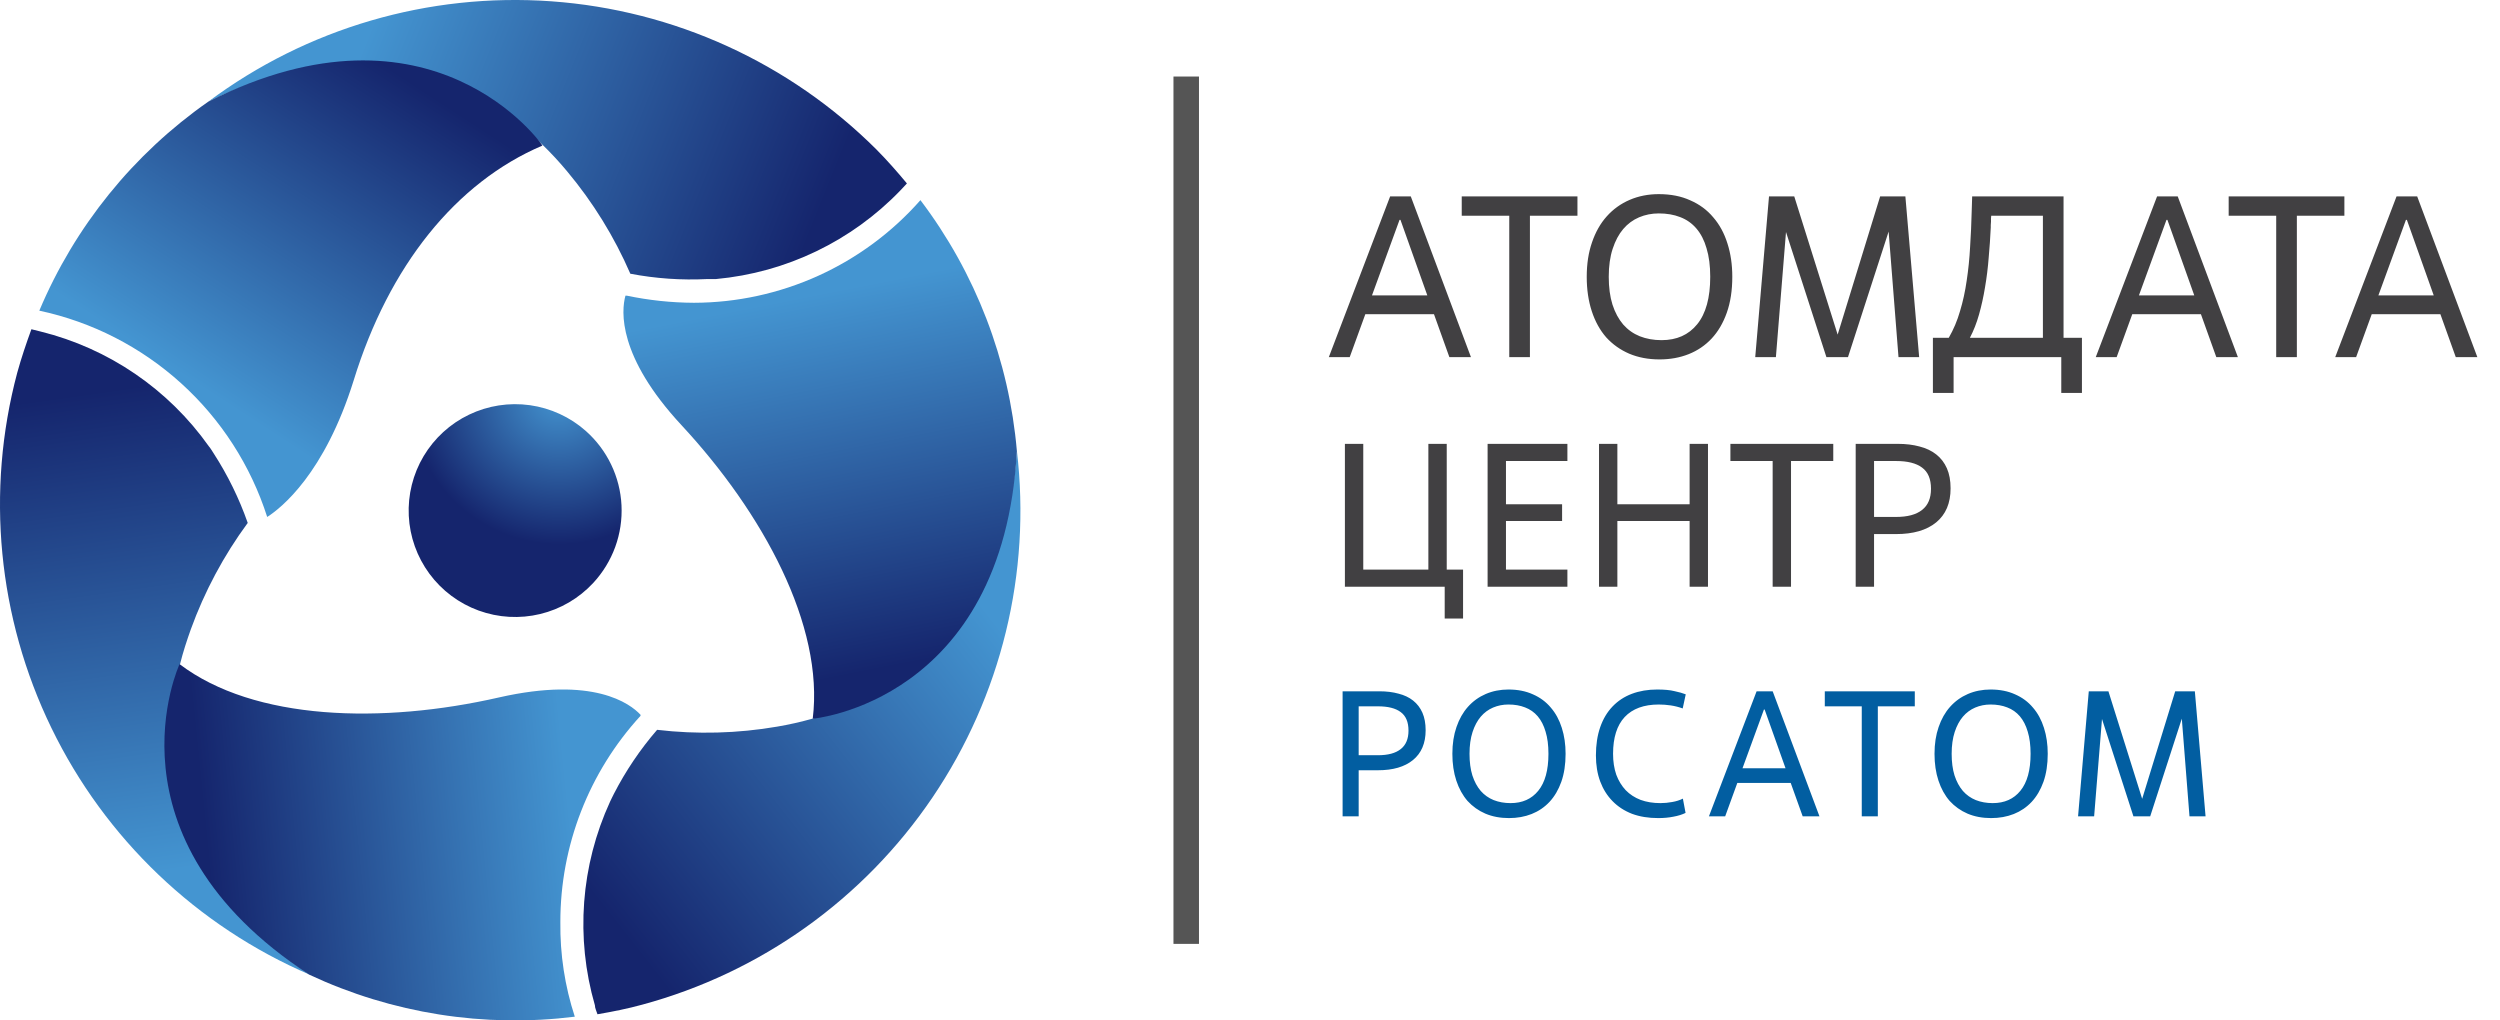 <svg width="98" height="40" viewBox="0 0 98 40" fill="none" xmlns="http://www.w3.org/2000/svg">
<path d="M56.212 12.316H53.521L52.909 13.999H52.09L54.493 7.7H55.303L57.661 13.999H56.815L56.212 12.316ZM53.782 11.579H55.951L54.898 8.618H54.862L53.782 11.579ZM59.973 13.999H59.163V8.456H57.3V7.7H61.836V8.456H59.973V13.999ZM65.133 13.334C65.728 13.334 66.192 13.127 66.528 12.713C66.871 12.293 67.041 11.671 67.041 10.85C67.041 10.418 66.993 10.046 66.897 9.734C66.808 9.422 66.675 9.164 66.501 8.96C66.328 8.756 66.115 8.606 65.862 8.51C65.617 8.414 65.338 8.366 65.025 8.366C64.749 8.366 64.492 8.417 64.251 8.519C64.011 8.621 63.804 8.774 63.63 8.978C63.456 9.182 63.319 9.44 63.217 9.752C63.114 10.063 63.063 10.43 63.063 10.85C63.063 11.264 63.111 11.627 63.208 11.938C63.309 12.251 63.45 12.511 63.63 12.722C63.81 12.925 64.026 13.079 64.278 13.181C64.537 13.283 64.822 13.334 65.133 13.334ZM65.052 14.089C64.615 14.089 64.219 14.014 63.864 13.864C63.517 13.714 63.217 13.502 62.965 13.226C62.718 12.944 62.529 12.601 62.398 12.2C62.266 11.797 62.2 11.348 62.2 10.85C62.2 10.345 62.269 9.896 62.407 9.5C62.544 9.098 62.736 8.759 62.983 8.483C63.234 8.201 63.535 7.985 63.883 7.835C64.231 7.685 64.612 7.61 65.025 7.61C65.493 7.61 65.904 7.691 66.258 7.853C66.618 8.009 66.918 8.231 67.159 8.519C67.404 8.801 67.591 9.143 67.716 9.545C67.843 9.941 67.906 10.376 67.906 10.85C67.906 11.383 67.834 11.854 67.689 12.262C67.546 12.665 67.347 13.001 67.096 13.271C66.844 13.54 66.543 13.745 66.195 13.883C65.847 14.021 65.466 14.089 65.052 14.089ZM75.231 13.999H74.421L74.034 9.077L72.441 13.999H71.595L70.011 9.095L69.615 13.999H68.805L69.345 7.7H70.335L72.036 13.117L73.701 7.7H74.691L75.231 13.999ZM81.612 15.403H80.802V13.999H76.581V15.403H75.77V13.243H76.391C76.578 12.919 76.725 12.572 76.832 12.2C76.947 11.822 77.034 11.422 77.094 11.002C77.159 10.576 77.204 10.136 77.228 9.68C77.258 9.224 77.279 8.753 77.291 8.267L77.309 7.7H80.891V13.243H81.612V15.403ZM80.082 13.243V8.456H78.056C78.056 8.474 78.053 8.507 78.047 8.555C78.047 8.597 78.047 8.642 78.047 8.69C78.047 8.738 78.044 8.783 78.038 8.825C78.038 8.867 78.038 8.897 78.038 8.915C78.02 9.305 77.993 9.698 77.957 10.094C77.927 10.489 77.879 10.877 77.814 11.255C77.754 11.627 77.675 11.983 77.579 12.325C77.484 12.662 77.364 12.967 77.219 13.243H80.082ZM86.276 12.316H83.585L82.973 13.999H82.154L84.557 7.7H85.367L87.725 13.999H86.879L86.276 12.316ZM83.846 11.579H86.015L84.962 8.618H84.926L83.846 11.579ZM90.037 13.999H89.227V8.456H87.364V7.7H91.9V8.456H90.037V13.999ZM95.663 12.316H92.972L92.36 13.999H91.541L93.944 7.7H94.754L97.112 13.999H96.266L95.663 12.316ZM93.233 11.579H95.402L94.349 8.618H94.313L93.233 11.579ZM57.352 24.247H56.632V23H52.72V17.399H53.44V22.328H55.992V17.399H56.712V22.328H57.352V24.247ZM61.442 23H58.314V17.399H61.442V18.072H59.034V19.767H61.234V20.424H59.034V22.328H61.442V23ZM66.953 23H66.233V20.424H63.401V23H62.681V17.399H63.401V19.767H66.233V17.399H66.953V23ZM70.208 23H69.488V18.072H67.832V17.399H71.864V18.072H70.208V23ZM73.463 20.264H74.327C74.775 20.264 75.114 20.173 75.343 19.991C75.578 19.81 75.695 19.533 75.695 19.16C75.695 18.776 75.578 18.498 75.343 18.328C75.114 18.157 74.775 18.072 74.327 18.072H73.463V20.264ZM73.463 23H72.743V17.399H74.391C74.711 17.399 74.997 17.434 75.247 17.503C75.503 17.567 75.722 17.672 75.903 17.816C76.085 17.959 76.223 18.141 76.319 18.36C76.415 18.578 76.463 18.84 76.463 19.143C76.463 19.725 76.274 20.17 75.895 20.48C75.522 20.784 74.999 20.936 74.327 20.936H73.463V23Z" fill="#414042"/>
<path d="M53.26 29.605H54.016C54.408 29.605 54.704 29.526 54.905 29.367C55.11 29.209 55.213 28.966 55.213 28.64C55.213 28.303 55.11 28.061 54.905 27.912C54.704 27.762 54.408 27.688 54.016 27.688H53.26V29.605ZM53.26 32H52.63V27.099H54.072C54.352 27.099 54.602 27.13 54.821 27.191C55.045 27.247 55.236 27.337 55.395 27.463C55.554 27.59 55.675 27.748 55.759 27.939C55.843 28.131 55.885 28.36 55.885 28.625C55.885 29.134 55.719 29.524 55.388 29.794C55.061 30.061 54.604 30.194 54.016 30.194H53.26V32ZM59.215 31.482C59.677 31.482 60.039 31.32 60.3 30.998C60.566 30.672 60.699 30.189 60.699 29.549C60.699 29.213 60.662 28.924 60.587 28.681C60.517 28.439 60.414 28.238 60.279 28.079C60.144 27.921 59.978 27.804 59.782 27.73C59.591 27.655 59.374 27.617 59.131 27.617C58.916 27.617 58.716 27.657 58.529 27.736C58.342 27.816 58.181 27.935 58.046 28.093C57.911 28.252 57.803 28.453 57.724 28.695C57.645 28.938 57.605 29.223 57.605 29.549C57.605 29.872 57.642 30.154 57.717 30.396C57.796 30.639 57.906 30.842 58.046 31.006C58.186 31.164 58.354 31.283 58.55 31.363C58.751 31.442 58.972 31.482 59.215 31.482ZM59.152 32.069C58.811 32.069 58.503 32.011 58.228 31.895C57.957 31.778 57.724 31.612 57.528 31.398C57.337 31.178 57.19 30.912 57.087 30.599C56.984 30.287 56.933 29.937 56.933 29.549C56.933 29.157 56.987 28.808 57.094 28.5C57.201 28.187 57.351 27.923 57.542 27.709C57.738 27.489 57.971 27.321 58.242 27.204C58.513 27.088 58.809 27.029 59.131 27.029C59.495 27.029 59.815 27.093 60.09 27.218C60.37 27.34 60.603 27.512 60.79 27.736C60.981 27.956 61.126 28.222 61.224 28.535C61.322 28.843 61.371 29.181 61.371 29.549C61.371 29.965 61.315 30.331 61.203 30.648C61.091 30.961 60.937 31.223 60.741 31.433C60.545 31.642 60.312 31.801 60.041 31.909C59.77 32.016 59.474 32.069 59.152 32.069ZM66.074 31.866C65.939 31.932 65.78 31.981 65.598 32.014C65.416 32.051 65.218 32.069 65.003 32.069C64.621 32.069 64.278 32.014 63.974 31.901C63.676 31.785 63.421 31.619 63.211 31.404C63.001 31.19 62.84 30.933 62.728 30.634C62.616 30.331 62.56 29.991 62.56 29.613C62.56 29.197 62.616 28.828 62.728 28.506C62.84 28.184 63.001 27.914 63.211 27.695C63.421 27.475 63.673 27.309 63.967 27.198C64.266 27.085 64.597 27.029 64.961 27.029C65.241 27.029 65.468 27.05 65.64 27.093C65.818 27.13 65.965 27.172 66.081 27.218L65.962 27.771C65.808 27.715 65.652 27.676 65.493 27.652C65.335 27.629 65.178 27.617 65.024 27.617C64.441 27.617 63.995 27.781 63.687 28.108C63.384 28.434 63.232 28.915 63.232 29.549C63.232 29.853 63.274 30.126 63.358 30.369C63.447 30.607 63.571 30.809 63.729 30.977C63.888 31.141 64.082 31.267 64.31 31.355C64.539 31.439 64.798 31.482 65.087 31.482C65.241 31.482 65.395 31.468 65.549 31.439C65.708 31.412 65.848 31.367 65.969 31.306L66.074 31.866ZM70.196 30.691H68.103L67.627 32H66.99L68.859 27.099H69.489L71.323 32H70.665L70.196 30.691ZM68.306 30.116H69.993L69.174 27.814H69.146L68.306 30.116ZM73.611 32H72.981V27.688H71.532V27.099H75.06V27.688H73.611V32ZM78.115 31.482C78.577 31.482 78.939 31.32 79.2 30.998C79.466 30.672 79.599 30.189 79.599 29.549C79.599 29.213 79.562 28.924 79.487 28.681C79.417 28.439 79.314 28.238 79.179 28.079C79.044 27.921 78.878 27.804 78.682 27.73C78.491 27.655 78.274 27.617 78.031 27.617C77.816 27.617 77.616 27.657 77.429 27.736C77.242 27.816 77.081 27.935 76.946 28.093C76.811 28.252 76.703 28.453 76.624 28.695C76.545 28.938 76.505 29.223 76.505 29.549C76.505 29.872 76.542 30.154 76.617 30.396C76.696 30.639 76.806 30.842 76.946 31.006C77.086 31.164 77.254 31.283 77.45 31.363C77.651 31.442 77.872 31.482 78.115 31.482ZM78.052 32.069C77.711 32.069 77.403 32.011 77.128 31.895C76.857 31.778 76.624 31.612 76.428 31.398C76.237 31.178 76.09 30.912 75.987 30.599C75.884 30.287 75.833 29.937 75.833 29.549C75.833 29.157 75.887 28.808 75.994 28.5C76.101 28.187 76.251 27.923 76.442 27.709C76.638 27.489 76.871 27.321 77.142 27.204C77.413 27.088 77.709 27.029 78.031 27.029C78.395 27.029 78.715 27.093 78.99 27.218C79.27 27.34 79.503 27.512 79.69 27.736C79.881 27.956 80.026 28.222 80.124 28.535C80.222 28.843 80.271 29.181 80.271 29.549C80.271 29.965 80.215 30.331 80.103 30.648C79.991 30.961 79.837 31.223 79.641 31.433C79.445 31.642 79.212 31.801 78.941 31.909C78.67 32.016 78.374 32.069 78.052 32.069ZM86.458 32H85.828L85.527 28.171L84.288 32H83.63L82.398 28.184L82.09 32H81.46L81.88 27.099H82.65L83.973 31.314L85.268 27.099H86.038L86.458 32Z" fill="#025EA1"/>
<path d="M23.254 22.852C22.695 23.454 21.971 23.878 21.173 24.07C20.374 24.263 19.536 24.215 18.764 23.934C17.992 23.653 17.321 23.151 16.833 22.49C16.346 21.829 16.064 21.039 16.024 20.219C15.984 19.399 16.187 18.585 16.607 17.88C17.028 17.175 17.647 16.609 18.388 16.254C19.128 15.899 19.957 15.77 20.771 15.883C21.585 15.997 22.347 16.348 22.962 16.892C23.378 17.261 23.717 17.709 23.957 18.21C24.198 18.711 24.336 19.256 24.363 19.811C24.39 20.366 24.306 20.921 24.116 21.443C23.925 21.965 23.632 22.444 23.254 22.852Z" fill="url(#paint0_radial_2860_23976)"/>
<path d="M21.262 5.671C21.605 6.003 21.93 6.353 22.234 6.72C23.247 7.931 24.081 9.282 24.709 10.73C25.703 10.92 26.716 10.99 27.727 10.939H27.906H28.067C30.818 10.686 33.387 9.451 35.3 7.459L35.551 7.191C35.175 6.738 34.782 6.291 34.358 5.862C30.945 2.458 26.421 0.396 21.612 0.051C16.803 -0.293 12.03 1.103 8.166 3.984C14.339 0.999 18.608 3.061 21.262 5.671Z" fill="url(#paint1_linear_2860_23976)"/>
<path d="M7.057 26.034C7.176 25.558 7.325 25.105 7.48 24.67C8.02 23.18 8.771 21.775 9.711 20.498C9.376 19.543 8.93 18.631 8.381 17.781L8.286 17.632C8.257 17.585 8.225 17.542 8.19 17.5C6.602 15.256 4.259 13.656 1.588 12.995L1.231 12.906C1.028 13.466 0.837 14.026 0.676 14.61C-0.564 19.264 -0.088 24.209 2.018 28.541C4.123 32.874 7.717 36.305 12.144 38.209C6.473 34.366 6.121 29.64 7.057 26.034Z" fill="url(#paint2_linear_2860_23976)"/>
<path d="M31.86 28.168C31.401 28.299 30.935 28.404 30.464 28.484C28.91 28.751 27.325 28.793 25.759 28.609C25.096 29.375 24.528 30.217 24.065 31.118L23.988 31.273L23.916 31.422C22.766 33.926 22.554 36.76 23.32 39.407C23.32 39.52 23.385 39.64 23.421 39.759C24.017 39.657 24.614 39.538 25.174 39.383C29.82 38.126 33.858 35.243 36.554 31.259C39.251 27.275 40.425 22.456 39.863 17.679C39.356 24.509 35.444 27.178 31.86 28.168Z" fill="url(#paint3_linear_2860_23976)"/>
<path d="M8.166 3.984C5.228 6.036 2.931 8.877 1.541 12.178C3.611 12.62 5.527 13.601 7.096 15.021C8.665 16.441 9.83 18.25 10.474 20.265C11.023 19.914 12.723 18.573 13.867 14.902C15.245 10.432 17.863 7.155 21.262 5.707C21.262 5.671 16.963 -0.461 8.166 3.984Z" fill="url(#paint4_linear_2860_23976)"/>
<path d="M21.966 36.147C21.963 33.153 23.084 30.267 25.109 28.06V28.019C24.697 27.578 23.26 26.499 19.563 27.339C15.001 28.382 9.967 28.257 7.039 26.034C7.039 26.034 3.878 32.822 12.126 38.209C15.37 39.727 18.978 40.297 22.532 39.854C22.141 38.658 21.95 37.406 21.966 36.147Z" fill="url(#paint5_linear_2860_23976)"/>
<path d="M36.081 7.846C34.971 9.107 33.605 10.117 32.074 10.811C30.543 11.504 28.883 11.865 27.202 11.869C26.316 11.865 25.433 11.771 24.566 11.589H24.518C24.351 12.185 24.208 13.973 26.725 16.678C29.903 20.105 32.312 24.521 31.859 28.174C31.859 28.174 39.32 27.518 39.862 17.685C39.556 14.115 38.246 10.704 36.081 7.846Z" fill="url(#paint6_linear_2860_23976)"/>
<rect x="46" y="3" width="1" height="34" fill="#555555"/>
<defs>
<radialGradient id="paint0_radial_2860_23976" cx="0" cy="0" r="1" gradientUnits="userSpaceOnUse" gradientTransform="translate(21.913 15.48) scale(5.863 5.859)">
<stop stop-color="#4495D1"/>
<stop offset="1" stop-color="#15256D"/>
</radialGradient>
<linearGradient id="paint1_linear_2860_23976" x1="14.422" y1="1.352" x2="32.058" y2="8.452" gradientUnits="userSpaceOnUse">
<stop stop-color="#4495D1"/>
<stop offset="1" stop-color="#15256D"/>
</linearGradient>
<linearGradient id="paint2_linear_2860_23976" x1="6.757" y1="34.116" x2="4.093" y2="15.305" gradientUnits="userSpaceOnUse">
<stop stop-color="#4495D1"/>
<stop offset="1" stop-color="#15256D"/>
</linearGradient>
<linearGradient id="paint3_linear_2860_23976" x1="39.025" y1="24.399" x2="24.065" y2="36.123" gradientUnits="userSpaceOnUse">
<stop stop-color="#4495D1"/>
<stop offset="1" stop-color="#15256D"/>
</linearGradient>
<linearGradient id="paint4_linear_2860_23976" x1="7.361" y1="14.836" x2="15.285" y2="2.68" gradientUnits="userSpaceOnUse">
<stop stop-color="#4495D1"/>
<stop offset="1" stop-color="#15256D"/>
</linearGradient>
<linearGradient id="paint5_linear_2860_23976" x1="22.36" y1="32.178" x2="8.143" y2="33.629" gradientUnits="userSpaceOnUse">
<stop stop-color="#4495D1"/>
<stop offset="1" stop-color="#15256D"/>
</linearGradient>
<linearGradient id="paint6_linear_2860_23976" x1="31.519" y1="11.618" x2="34.414" y2="26.244" gradientUnits="userSpaceOnUse">
<stop stop-color="#4495D1"/>
<stop offset="1" stop-color="#15256D"/>
</linearGradient>
</defs>
</svg>
